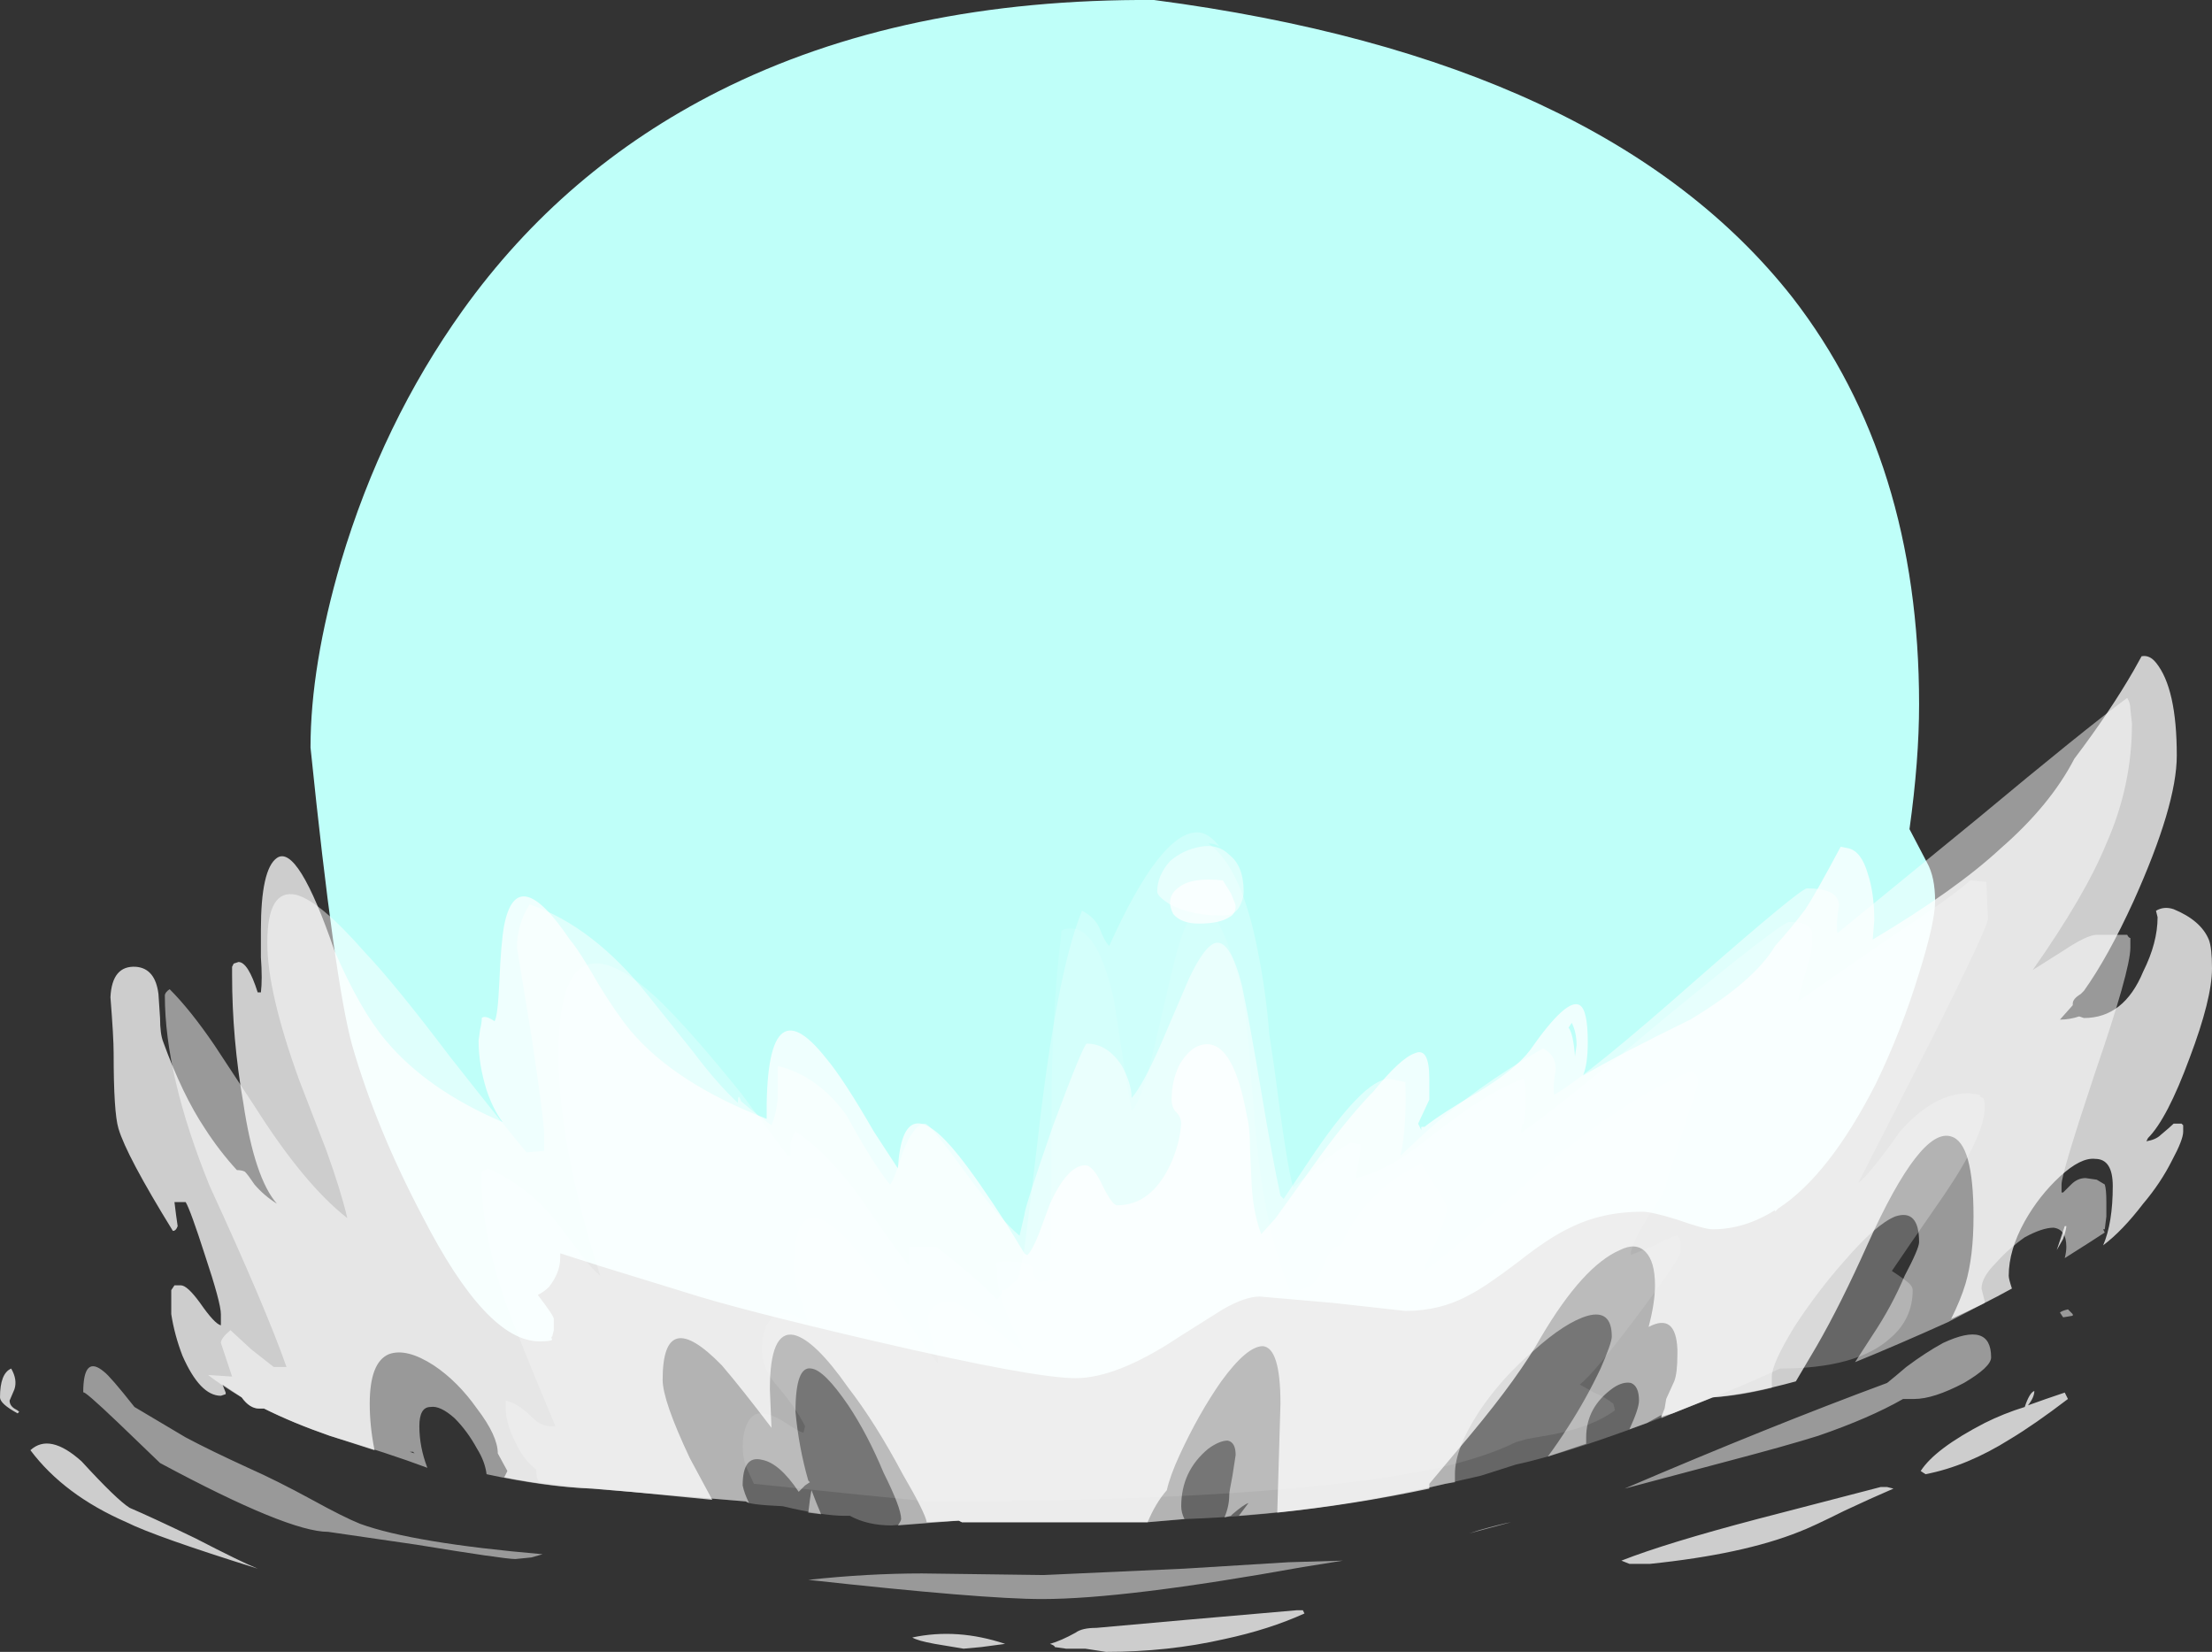 <?xml version="1.0" encoding="UTF-8" standalone="no"?>
<svg xmlns:ffdec="https://www.free-decompiler.com/flash" xmlns:xlink="http://www.w3.org/1999/xlink" ffdec:objectType="shape" height="51.6px" width="69.1px" xmlns="http://www.w3.org/2000/svg">
  <rect width="100%" height="100%" fill="#333333" stroke="none"/>
  <g transform="matrix(1.0, 0.0, 0.0, 1.0, 31.55, 40.15)">
    <path d="M20.85 -2.05 Q20.05 -2.3 19.75 -2.3 18.5 -2.3 17.5 -1.8 16.85 -1.5 15.9 -0.75 14.85 0.05 14.35 0.3 13.45 0.8 12.35 0.8 L10.1 0.55 7.8 0.35 Q7.35 0.35 6.65 0.75 L5.3 1.6 Q3.35 2.9 2.05 2.9 0.75 2.9 -4.2 1.75 -8.5 0.75 -10.2 0.2 L-12.8 -0.6 -14.05 -1.0 -14.05 -0.85 Q-14.05 -0.4 -14.4 0.05 -14.55 0.2 -14.75 0.3 -14.25 0.95 -14.25 1.05 -14.25 1.35 -14.25 1.4 L-14.3 1.6 Q-14.35 1.6 -14.3 1.7 -14.35 1.75 -14.7 1.75 -16.35 1.75 -18.35 -2.15 -19.8 -4.9 -20.55 -7.5 -21.1 -9.5 -21.85 -16.8 -21.85 -19.35 -20.9 -22.6 -19.6 -26.95 -17.1 -30.45 -13.95 -34.85 -9.1 -37.3 -3.35 -40.2 4.5 -40.15 18.6 -38.3 24.45 -30.85 28.4 -25.75 28.4 -18.15 28.4 -16.4 28.1 -14.25 L28.65 -13.2 Q28.9 -12.75 28.9 -12.0 28.9 -11.35 28.4 -9.75 27.85 -7.95 27.05 -6.3 25.6 -3.45 24.0 -2.4 L23.9 -2.3 23.9 -2.35 Q22.95 -1.75 21.95 -1.75 21.7 -1.75 20.85 -2.05" fill="#bffff9" fill-rule="evenodd" stroke="none"/>
    <path d="M7.25 -9.2 Q7.4 -8.35 7.5 -6.9 L7.7 -4.5 Q8.0 -1.6 8.75 0.15 L9.0 0.15 Q9.55 0.05 9.7 -0.4 9.95 -1.05 10.15 -1.2 L10.35 -1.25 Q10.5 -1.6 10.65 -1.85 11.45 -3.15 12.85 -3.8 L13.25 -3.15 Q13.65 -2.55 13.65 -2.4 13.65 -2.2 13.35 -1.45 13.05 -0.75 12.95 -0.55 L12.95 -0.45 Q13.65 -0.95 14.7 -1.9 L16.65 -3.65 Q19.15 -5.8 21.3 -6.7 L21.4 -6.6 Q21.5 -6.55 21.5 -6.3 L20.5 -3.2 Q20.5 -2.95 20.0 -2.25 19.5 -1.45 19.4 -1.05 L19.4 -0.95 20.15 -1.25 Q20.7 -1.55 20.85 -1.55 L20.95 -1.4 20.95 -1.05 Q20.95 -0.85 19.6 0.95 18.25 2.75 17.8 3.1 L18.25 3.35 Q18.6 3.5 18.85 3.7 L18.9 3.9 Q18.25 4.4 17.0 4.65 L16.15 4.8 15.8 4.9 Q14.9 5.35 13.4 5.7 8.5 6.75 -2.55 6.75 L-4.6 6.55 -8.0 6.2 -8.25 5.65 Q-8.35 5.35 -8.35 5.05 -8.35 4.6 -8.2 4.3 -8.05 4.0 -7.8 4.0 -7.45 4.0 -7.0 4.3 -6.55 4.6 -6.45 4.6 L-6.4 4.4 Q-6.7 3.8 -7.35 3.05 -7.75 2.55 -7.75 2.0 -7.75 1.25 -7.35 0.95 -6.95 0.7 -6.3 1.2 L-6.5 0.55 Q-6.75 -0.15 -6.75 -0.55 -6.75 -3.4 -4.75 -1.05 -4.2 -0.35 -3.3 1.0 L-2.25 2.45 -2.25 2.3 -2.45 1.65 Q-2.55 1.3 -2.55 1.0 -2.55 0.85 -2.4 0.7 -2.2 0.5 -1.9 0.5 -1.55 0.5 -0.3 1.5 L0.45 2.1 0.25 1.65 Q-0.4 0.35 -0.4 -0.3 L-0.4 -0.45 Q-0.4 -0.55 -0.45 -0.65 -0.45 -0.75 -0.15 -0.75 0.6 -0.75 0.7 -0.55 0.7 -0.3 0.9 -0.1 L1.25 -0.15 Q1.3 -1.9 1.3 -5.4 1.3 -8.55 1.6 -10.95 L1.6 -11.05 Q1.65 -11.15 1.9 -11.15 2.75 -11.15 3.25 -8.9 3.65 -6.25 3.8 -5.45 4.1 -5.7 4.5 -7.4 5.1 -10.0 5.2 -10.35 5.6 -11.85 6.05 -11.75 6.6 -11.7 7.25 -9.2" fill="#ffffff" fill-opacity="0.102" fill-rule="evenodd" stroke="none"/>
    <path d="M8.1 -7.85 L8.25 -6.85 Q8.65 -3.7 8.85 -3.05 L9.65 -3.75 Q10.25 -4.25 10.65 -4.45 L10.95 -4.4 Q10.95 -4.1 10.85 -3.65 L10.8 -3.35 Q11.8 -3.55 13.15 -4.65 15.0 -6.1 16.05 -6.45 L16.1 -6.15 16.1 -5.7 Q16.1 -5.45 16.05 -5.05 L16.0 -5.05 15.95 -4.75 Q17.0 -5.45 20.4 -8.3 24.1 -11.35 24.35 -11.35 24.95 -11.35 25.05 -11.05 L25.05 -10.65 Q25.05 -10.4 24.9 -9.95 L24.65 -9.05 24.6 -8.85 Q25.6 -9.55 27.7 -11.0 29.45 -12.15 30.0 -12.65 L30.5 -12.6 30.55 -11.45 Q30.55 -11.2 28.85 -7.8 L26.5 -3.2 Q26.85 -3.45 27.8 -4.8 28.85 -6.0 29.95 -6.0 L30.3 -5.95 30.3 -5.9 30.4 -5.85 Q30.45 -5.8 30.45 -5.55 30.45 -4.7 29.2 -2.85 27.85 -0.9 27.55 -0.45 28.0 -0.15 28.1 -0.05 28.2 0.05 28.2 0.15 28.2 1.05 27.5 1.65 26.45 2.6 24.05 2.6 22.9 3.15 20.7 4.0 17.45 5.25 15.8 5.6 L14.7 5.95 13.6 6.2 Q9.65 7.15 5.5 7.3 L4.3 7.4 -1.5 7.4 -1.6 7.35 -3.7 7.5 Q-4.45 7.5 -5.0 7.2 L-5.15 7.2 Q-5.85 7.2 -7.1 6.9 -8.2 6.85 -8.25 6.75 L-11.85 6.45 -14.7 6.15 Q-14.8 6.05 -14.8 5.75 -15.2 5.45 -15.45 4.9 -15.75 4.3 -15.75 3.85 L-15.75 3.6 -15.6 3.65 Q-15.3 3.75 -14.9 4.15 -14.6 4.45 -14.2 4.4 -15.35 1.65 -15.75 0.55 -16.55 -1.8 -16.5 -3.55 L-16.3 -3.65 Q-15.0 -3.05 -14.15 -1.95 L-13.5 -1.1 Q-13.15 -0.6 -12.8 -0.3 -14.1 -4.4 -14.1 -7.2 -14.1 -11.95 -10.85 -8.8 -9.85 -7.8 -8.4 -6.0 L-6.95 -4.05 -6.85 -4.05 -6.85 -4.45 Q-6.8 -4.65 -6.7 -4.8 -5.7 -4.15 -4.65 -2.7 -3.6 -1.15 -3.15 -0.6 -3.15 -0.7 -3.15 -1.2 L-2.3 -1.2 Q-1.65 -0.7 -0.85 0.0 L-0.4 0.45 -0.25 0.25 -0.25 0.15 -0.15 0.15 0.25 -0.2 Q0.35 -0.55 0.45 -1.15 0.55 -1.85 0.85 -4.4 1.45 -9.75 2.25 -11.7 2.65 -11.5 2.8 -11.15 2.95 -10.75 3.1 -10.6 4.7 -14.15 5.85 -14.15 6.2 -14.15 6.55 -13.7 6.4 -13.8 6.25 -13.8 L6.2 -13.8 Q7.25 -13.05 7.75 -10.4 8.0 -9.15 8.1 -7.85" fill="#ffffff" fill-opacity="0.251" fill-rule="evenodd" stroke="none"/>
    <path d="M7.15 -11.8 Q7.0 -11.55 6.65 -11.55 5.65 -11.55 5.0 -11.9 4.6 -12.15 4.6 -12.3 4.6 -12.8 5.0 -13.25 5.4 -13.6 5.95 -13.7 6.5 -13.8 6.85 -13.45 7.3 -13.1 7.3 -12.3 7.3 -12.05 7.15 -11.8 M7.25 -9.35 Q7.5 -8.15 7.85 -6.05 8.2 -3.95 8.45 -2.8 L8.55 -2.7 9.35 -3.9 Q11.05 -6.45 11.85 -6.45 L12.35 -6.35 Q12.4 -4.95 12.2 -4.05 L12.95 -4.75 Q14.55 -6.2 16.65 -7.4 17.05 -7.2 17.05 -6.75 16.95 -6.2 17.0 -5.95 18.05 -6.55 21.5 -9.6 24.7 -12.4 24.9 -12.4 25.85 -12.4 25.9 -11.9 25.8 -11.25 25.85 -11.0 L30.25 -14.6 Q33.55 -17.35 34.9 -18.35 35.0 -18.2 35.0 -18.0 L35.05 -17.55 Q35.05 -15.6 34.25 -13.8 33.6 -12.2 31.95 -9.85 L32.9 -10.45 Q33.65 -10.95 33.95 -10.95 L34.9 -10.95 Q34.95 -10.85 35.0 -10.85 L35.0 -10.55 Q35.0 -9.85 33.9 -6.65 32.85 -3.5 32.85 -3.15 L32.85 -2.9 32.9 -2.9 33.15 -3.15 Q33.35 -3.35 33.6 -3.35 L33.95 -3.3 34.2 -3.15 Q34.25 -3.0 34.25 -2.6 L34.25 -2.15 34.2 -1.75 34.15 -1.75 34.2 -1.65 Q33.9 -1.45 32.95 -0.85 33.0 -1.05 33.0 -1.2 33.0 -1.75 32.6 -1.8 32.25 -1.8 31.7 -1.5 31.2 -1.15 30.8 -0.7 30.35 -0.25 30.35 0.1 L30.45 0.5 30.45 0.55 29.3 1.15 Q27.75 1.85 26.4 2.4 L26.95 1.55 Q27.55 0.65 27.95 -0.3 28.4 -1.15 28.4 -1.35 28.4 -2.4 27.65 -2.15 27.05 -1.9 26.1 -0.8 25.25 0.15 24.5 1.3 23.8 2.45 23.8 2.85 L23.8 3.2 Q22.8 3.45 21.95 3.5 L20.7 4.0 20.35 4.15 20.35 4.05 19.9 4.3 19.35 4.5 Q19.65 3.85 19.65 3.6 19.65 3.15 19.4 3.05 19.15 3.0 18.85 3.2 18.0 3.8 18.0 4.75 L18.0 4.95 16.8 5.35 Q17.1 4.95 17.45 4.4 18.0 3.55 18.45 2.6 18.8 1.8 18.8 1.6 18.8 0.75 18.05 0.95 17.35 1.15 16.35 2.05 15.35 2.9 14.65 3.95 13.9 5.1 13.9 5.9 L13.9 6.15 13.6 6.2 Q10.45 6.95 7.15 7.2 L7.45 6.8 Q7.3 6.85 6.95 7.15 L6.9 7.2 6.7 7.25 Q6.85 6.9 6.85 6.55 6.85 6.45 6.95 5.95 L7.05 5.3 Q7.05 4.9 6.8 4.85 6.55 4.85 6.2 5.1 5.35 5.8 5.35 6.9 5.35 7.1 5.45 7.3 L4.3 7.4 -1.5 7.4 -1.6 7.35 -3.5 7.5 Q-3.4 7.35 -3.4 7.3 -3.4 6.95 -3.95 5.85 -4.45 4.65 -5.05 3.75 -5.8 2.65 -6.2 2.6 -6.7 2.5 -6.7 3.95 -6.6 5.05 -6.3 6.1 L-6.25 6.15 -6.4 6.25 -6.6 6.45 Q-7.2 5.55 -7.75 5.45 -8.35 5.3 -8.35 6.25 -8.3 6.5 -8.15 6.8 L-8.25 6.75 -13.05 6.35 Q-14.5 6.3 -16.35 5.9 -16.4 5.5 -16.65 5.1 -16.95 4.55 -17.35 4.15 -17.8 3.75 -18.1 3.8 -18.45 3.8 -18.45 4.4 -18.45 5.05 -18.2 5.7 -19.4 5.25 -21.25 4.7 -22.4 4.3 -23.3 3.85 L-23.45 3.85 Q-23.75 3.85 -24.0 3.5 -24.6 3.15 -25.05 2.8 L-24.3 2.85 -24.65 1.8 Q-24.65 1.65 -24.35 1.4 L-23.7 2.0 -23.0 2.55 -22.6 2.55 Q-23.25 0.7 -25.0 -3.1 -26.4 -6.55 -26.4 -9.05 -26.4 -9.15 -26.25 -9.25 -25.6 -8.6 -24.85 -7.5 L-23.6 -5.6 Q-22.05 -3.15 -20.7 -2.1 -20.9 -2.95 -21.35 -4.2 L-22.2 -6.4 Q-23.2 -9.15 -23.2 -10.7 -23.2 -12.4 -22.3 -12.2 -21.55 -12.0 -20.15 -10.4 -19.2 -9.4 -17.5 -7.15 -15.65 -4.8 -15.1 -4.15 L-14.55 -4.2 -14.55 -4.3 Q-14.55 -4.45 -14.55 -4.7 -14.55 -5.15 -14.95 -7.8 L-15.4 -10.55 Q-15.4 -10.9 -15.3 -11.25 -15.2 -11.6 -15.0 -11.9 -13.0 -11.2 -11.3 -9.05 L-9.9 -7.3 Q-9.15 -6.3 -8.5 -5.7 -8.5 -6.05 -8.4 -5.75 -7.75 -5.2 -7.45 -5.0 -7.3 -5.35 -7.25 -5.85 L-7.25 -6.85 Q-6.0 -6.55 -5.1 -5.3 -4.25 -3.75 -3.75 -3.15 -3.65 -3.2 -3.35 -4.15 -3.0 -5.05 -2.65 -5.05 -2.5 -5.05 -1.3 -3.4 -0.3 -2.05 0.3 -1.55 L0.45 -2.2 Q0.45 -2.4 1.35 -5.0 2.3 -7.55 2.4 -7.55 3.05 -7.55 3.5 -6.85 3.8 -6.3 3.8 -5.85 4.15 -6.25 4.7 -7.5 L5.6 -9.6 Q6.1 -10.65 6.45 -10.7 6.9 -10.75 7.25 -9.35 M33.05 0.75 L33.2 0.9 33.2 0.95 32.9 1.0 32.8 0.85 Q32.85 0.8 33.05 0.75 M29.8 3.05 Q28.85 3.55 28.25 3.55 L27.9 3.55 Q26.85 4.15 25.25 4.7 24.3 5.0 22.4 5.5 L19.2 6.35 Q23.75 4.4 27.4 3.05 27.65 2.85 28.0 2.55 28.6 2.1 29.15 1.8 30.65 1.1 30.65 2.25 30.65 2.55 29.8 3.05 M14.35 7.75 L14.65 7.65 Q15.35 7.45 15.65 7.4 L14.35 7.75 M5.45 8.85 L8.7 8.65 10.4 8.6 9.15 8.8 Q3.6 9.8 1.0 9.8 -0.85 9.8 -6.3 9.2 -4.45 9.0 -2.75 9.0 L1.05 9.05 5.45 8.85 M-6.3 7.1 Q-6.25 6.65 -6.2 6.4 -6.05 6.8 -5.9 7.15 L-6.3 7.1 M-18.65 5.2 L-18.75 5.2 -18.6 5.25 -18.65 5.2 M-21.3 7.7 Q-22.55 7.7 -26.55 5.55 L-27.85 4.3 Q-28.95 3.25 -28.95 3.35 -28.95 2.15 -28.3 2.7 -28.1 2.85 -27.35 3.8 L-25.75 4.75 Q-25.0 5.15 -23.8 5.7 -22.9 6.1 -21.8 6.7 -20.8 7.25 -20.3 7.45 -18.65 8.05 -14.6 8.4 L-14.95 8.5 -15.45 8.55 Q-15.8 8.55 -18.55 8.1 L-21.3 7.7" fill="#ffffff" fill-opacity="0.502" fill-rule="evenodd" stroke="none"/>
    <path d="M6.9 -12.25 Q7.05 -11.9 7.05 -11.85 7.05 -11.6 6.85 -11.5 6.55 -11.3 5.9 -11.3 5.35 -11.3 5.1 -11.6 5.0 -11.8 5.0 -11.95 5.0 -12.25 5.3 -12.45 5.7 -12.75 6.65 -12.65 L6.9 -12.25 M5.3 -6.9 Q5.6 -7.4 5.95 -7.5 6.95 -7.8 7.4 -5.3 7.5 -4.9 7.5 -4.25 L7.55 -3.15 Q7.6 -2.25 7.85 -1.6 L8.3 -2.1 9.7 -4.05 Q10.5 -5.15 11.25 -5.95 L11.35 -6.05 Q12.2 -7.1 12.65 -7.25 13.1 -7.45 13.1 -6.45 13.1 -5.9 13.1 -5.8 L12.75 -5.05 12.85 -4.85 12.85 -4.95 12.95 -4.95 Q13.45 -5.35 14.65 -6.05 15.8 -6.75 16.25 -7.35 17.4 -9.0 17.8 -8.75 18.05 -8.6 18.05 -7.6 18.05 -6.9 17.9 -6.55 19.1 -7.25 21.25 -8.3 23.25 -9.5 23.9 -10.6 24.4 -11.15 24.85 -11.75 25.15 -12.2 25.95 -13.7 L26.2 -13.65 Q26.6 -13.55 26.8 -12.85 27.0 -12.25 27.0 -11.4 L26.95 -10.8 Q29.55 -12.35 30.95 -13.65 32.5 -15.0 33.25 -16.45 34.35 -17.9 35.1 -19.2 L35.35 -19.65 Q35.6 -19.7 35.8 -19.45 36.45 -18.65 36.45 -16.55 36.45 -15.0 35.1 -12.0 34.3 -10.25 33.55 -9.2 L33.45 -9.1 Q33.2 -8.95 33.2 -8.8 L33.2 -8.75 32.8 -8.3 Q33.1 -8.3 33.4 -8.4 L33.55 -8.35 Q34.8 -8.35 35.4 -9.8 35.85 -10.7 35.85 -11.5 L35.8 -11.7 Q36.05 -11.85 36.35 -11.75 37.2 -11.4 37.45 -10.8 37.55 -10.55 37.55 -9.9 37.55 -8.95 36.85 -7.1 36.15 -5.2 35.55 -4.6 L35.5 -4.5 Q35.8 -4.55 35.95 -4.7 36.25 -4.95 36.35 -5.05 L36.6 -5.05 36.65 -5.0 36.65 -4.8 Q36.65 -4.55 36.3 -3.9 35.95 -3.2 35.4 -2.55 34.75 -1.7 34.15 -1.25 34.45 -1.95 34.45 -3.1 34.45 -3.95 33.9 -3.95 33.45 -4.0 32.8 -3.4 32.15 -2.8 31.7 -2.0 31.2 -1.1 31.2 -0.3 31.2 -0.2 31.3 0.1 30.4 0.6 29.4 1.05 29.7 0.45 29.85 -0.05 30.1 -0.9 30.1 -2.15 30.1 -4.45 29.4 -4.65 28.45 -4.95 26.8 -1.3 25.95 0.6 25.2 1.9 L24.55 3.0 Q23.1 3.4 21.95 3.5 L20.7 4.0 20.35 4.1 20.45 3.85 20.5 3.55 20.75 3.0 Q20.85 2.75 20.85 2.15 L20.85 2.0 Q20.8 0.85 19.95 1.3 20.15 0.55 20.15 0.0 20.15 -0.75 19.85 -1.05 19.55 -1.35 19.05 -1.1 17.9 -0.6 16.6 1.6 15.9 2.85 14.4 4.65 L13.1 6.2 13.1 6.35 Q10.75 6.85 8.35 7.1 L8.45 3.7 Q8.45 1.95 7.9 1.9 7.4 1.9 6.6 3.0 5.9 4.0 5.3 5.3 5.0 5.95 4.9 6.4 4.55 6.8 4.3 7.4 L-1.5 7.4 -1.6 7.35 -2.6 7.4 Q-2.65 7.1 -3.35 5.9 -4.2 4.3 -5.05 3.2 -6.1 1.7 -6.75 1.55 -7.5 1.4 -7.5 3.25 L-7.45 4.45 Q-8.4 3.2 -9.0 2.5 -10.85 0.6 -10.85 2.95 -10.85 3.6 -10.0 5.4 L-9.3 6.7 -11.85 6.45 -13.05 6.35 Q-14.25 6.3 -15.8 6.0 L-15.7 5.8 -16.0 5.25 Q-16.0 4.7 -16.65 3.85 -17.25 3.0 -18.0 2.5 -18.85 1.95 -19.4 2.15 -20.0 2.4 -20.0 3.7 -20.0 4.4 -19.85 5.15 L-21.25 4.7 Q-22.4 4.3 -23.3 3.85 L-23.45 3.85 Q-23.75 3.85 -24.0 3.5 L-24.6 3.1 -24.5 3.35 -24.5 3.4 -24.65 3.45 Q-25.3 3.45 -25.85 2.2 -26.1 1.55 -26.2 0.9 L-26.2 0.15 -26.1 0.0 -25.9 0.0 Q-25.7 0.0 -25.3 0.55 -24.85 1.2 -24.65 1.25 -24.65 1.15 -24.65 0.9 -24.65 0.55 -25.15 -0.95 -25.6 -2.35 -25.75 -2.6 L-26.1 -2.6 -26.05 -2.2 -26.0 -1.85 Q-26.05 -1.7 -26.15 -1.7 -27.6 -4.05 -27.85 -4.9 -28.0 -5.4 -28.0 -7.25 -28.0 -7.75 -28.1 -9.0 -28.05 -10.0 -27.3 -9.95 -26.7 -9.9 -26.6 -9.1 L-26.55 -8.35 Q-26.55 -7.85 -26.45 -7.6 -25.85 -5.95 -25.15 -4.9 -24.7 -4.2 -24.15 -3.6 -24.0 -3.6 -23.9 -3.55 -23.8 -3.45 -23.6 -3.15 -23.3 -2.8 -22.9 -2.55 -23.6 -3.35 -23.95 -5.7 -24.3 -7.7 -24.3 -9.7 L-24.3 -9.95 -24.25 -10.05 -24.1 -10.1 Q-23.8 -10.1 -23.5 -9.15 L-23.4 -9.15 Q-23.35 -9.55 -23.4 -10.25 L-23.4 -11.1 Q-23.4 -13.0 -22.9 -13.35 -22.25 -13.8 -21.1 -10.45 -20.3 -8.6 -19.5 -7.65 -18.2 -6.1 -15.85 -5.1 -16.15 -5.5 -16.35 -6.1 -16.6 -6.9 -16.6 -7.65 L-16.55 -8.0 Q-16.5 -8.2 -16.5 -8.35 -16.4 -8.45 -16.1 -8.25 -16.0 -8.4 -15.95 -9.5 -15.9 -10.7 -15.8 -11.25 -15.4 -13.25 -13.75 -10.8 -13.45 -10.45 -12.85 -9.4 -12.3 -8.5 -11.85 -7.95 -10.45 -6.3 -7.6 -5.2 -7.65 -9.5 -5.75 -7.1 -5.2 -6.45 -4.25 -4.8 L-3.5 -3.65 Q-3.35 -6.25 -1.6 -4.05 -1.0 -3.3 -0.1 -1.9 L0.45 -1.0 Q0.5 -0.95 0.55 -0.95 0.7 -1.1 0.9 -1.6 L1.25 -2.55 Q1.8 -3.75 2.35 -3.75 2.6 -3.75 2.9 -3.1 3.2 -2.5 3.35 -2.5 4.4 -2.5 5.0 -3.75 5.3 -4.4 5.35 -5.05 5.35 -5.25 5.2 -5.4 5.05 -5.55 5.05 -5.8 5.05 -6.4 5.3 -6.9 M17.7 -7.5 Q17.7 -7.9 17.55 -8.2 L17.45 -8.05 Q17.6 -7.85 17.65 -7.15 L17.7 -7.5 M32.95 -1.85 L33.0 -1.85 Q33.0 -1.75 32.9 -1.45 L32.7 -1.1 32.95 -1.85 M31.7 3.8 Q31.85 3.35 32.0 3.3 32.0 3.5 31.8 3.75 32.35 3.55 32.95 3.35 L33.05 3.55 Q32.0 4.35 31.25 4.8 29.9 5.65 28.6 5.9 L28.45 5.8 Q28.9 5.1 30.45 4.3 31.05 4.0 31.7 3.8 M27.4 6.3 L27.6 6.35 Q26.9 6.65 26.05 7.05 25.05 7.55 24.65 7.7 22.9 8.4 20.0 8.7 L19.35 8.7 19.1 8.6 Q20.5 8.05 23.35 7.3 L27.2 6.3 27.4 6.3 M1.75 11.35 L1.4 11.3 Q1.4 11.25 1.25 11.2 1.6 11.1 2.05 10.85 2.25 10.7 2.7 10.7 L5.5 10.45 8.95 10.15 9.15 10.15 9.2 10.25 Q8.1 10.75 6.7 11.05 4.95 11.45 3.0 11.45 L2.35 11.35 1.75 11.35 M-0.9 11.3 L-1.45 11.35 -2.35 11.2 Q-2.9 11.1 -3.05 11.0 -1.65 10.7 -0.15 11.2 L-0.9 11.3 M-31.1 3.25 L-31.25 3.6 Q-31.25 3.75 -31.1 3.85 -31.0 3.9 -30.95 3.95 L-31.0 4.0 Q-31.55 3.7 -31.55 3.5 -31.55 2.75 -31.2 2.6 -31.0 2.95 -31.1 3.25 M-29.0 5.5 Q-27.9 6.7 -27.5 6.95 -26.8 7.25 -25.45 7.9 -24.0 8.65 -23.5 8.85 -26.7 7.85 -27.6 7.4 -29.55 6.55 -30.6 5.15 -30.0 4.6 -29.0 5.5" fill="#ffffff" fill-opacity="0.753" fill-rule="evenodd" stroke="none"/>
  </g>
</svg>

